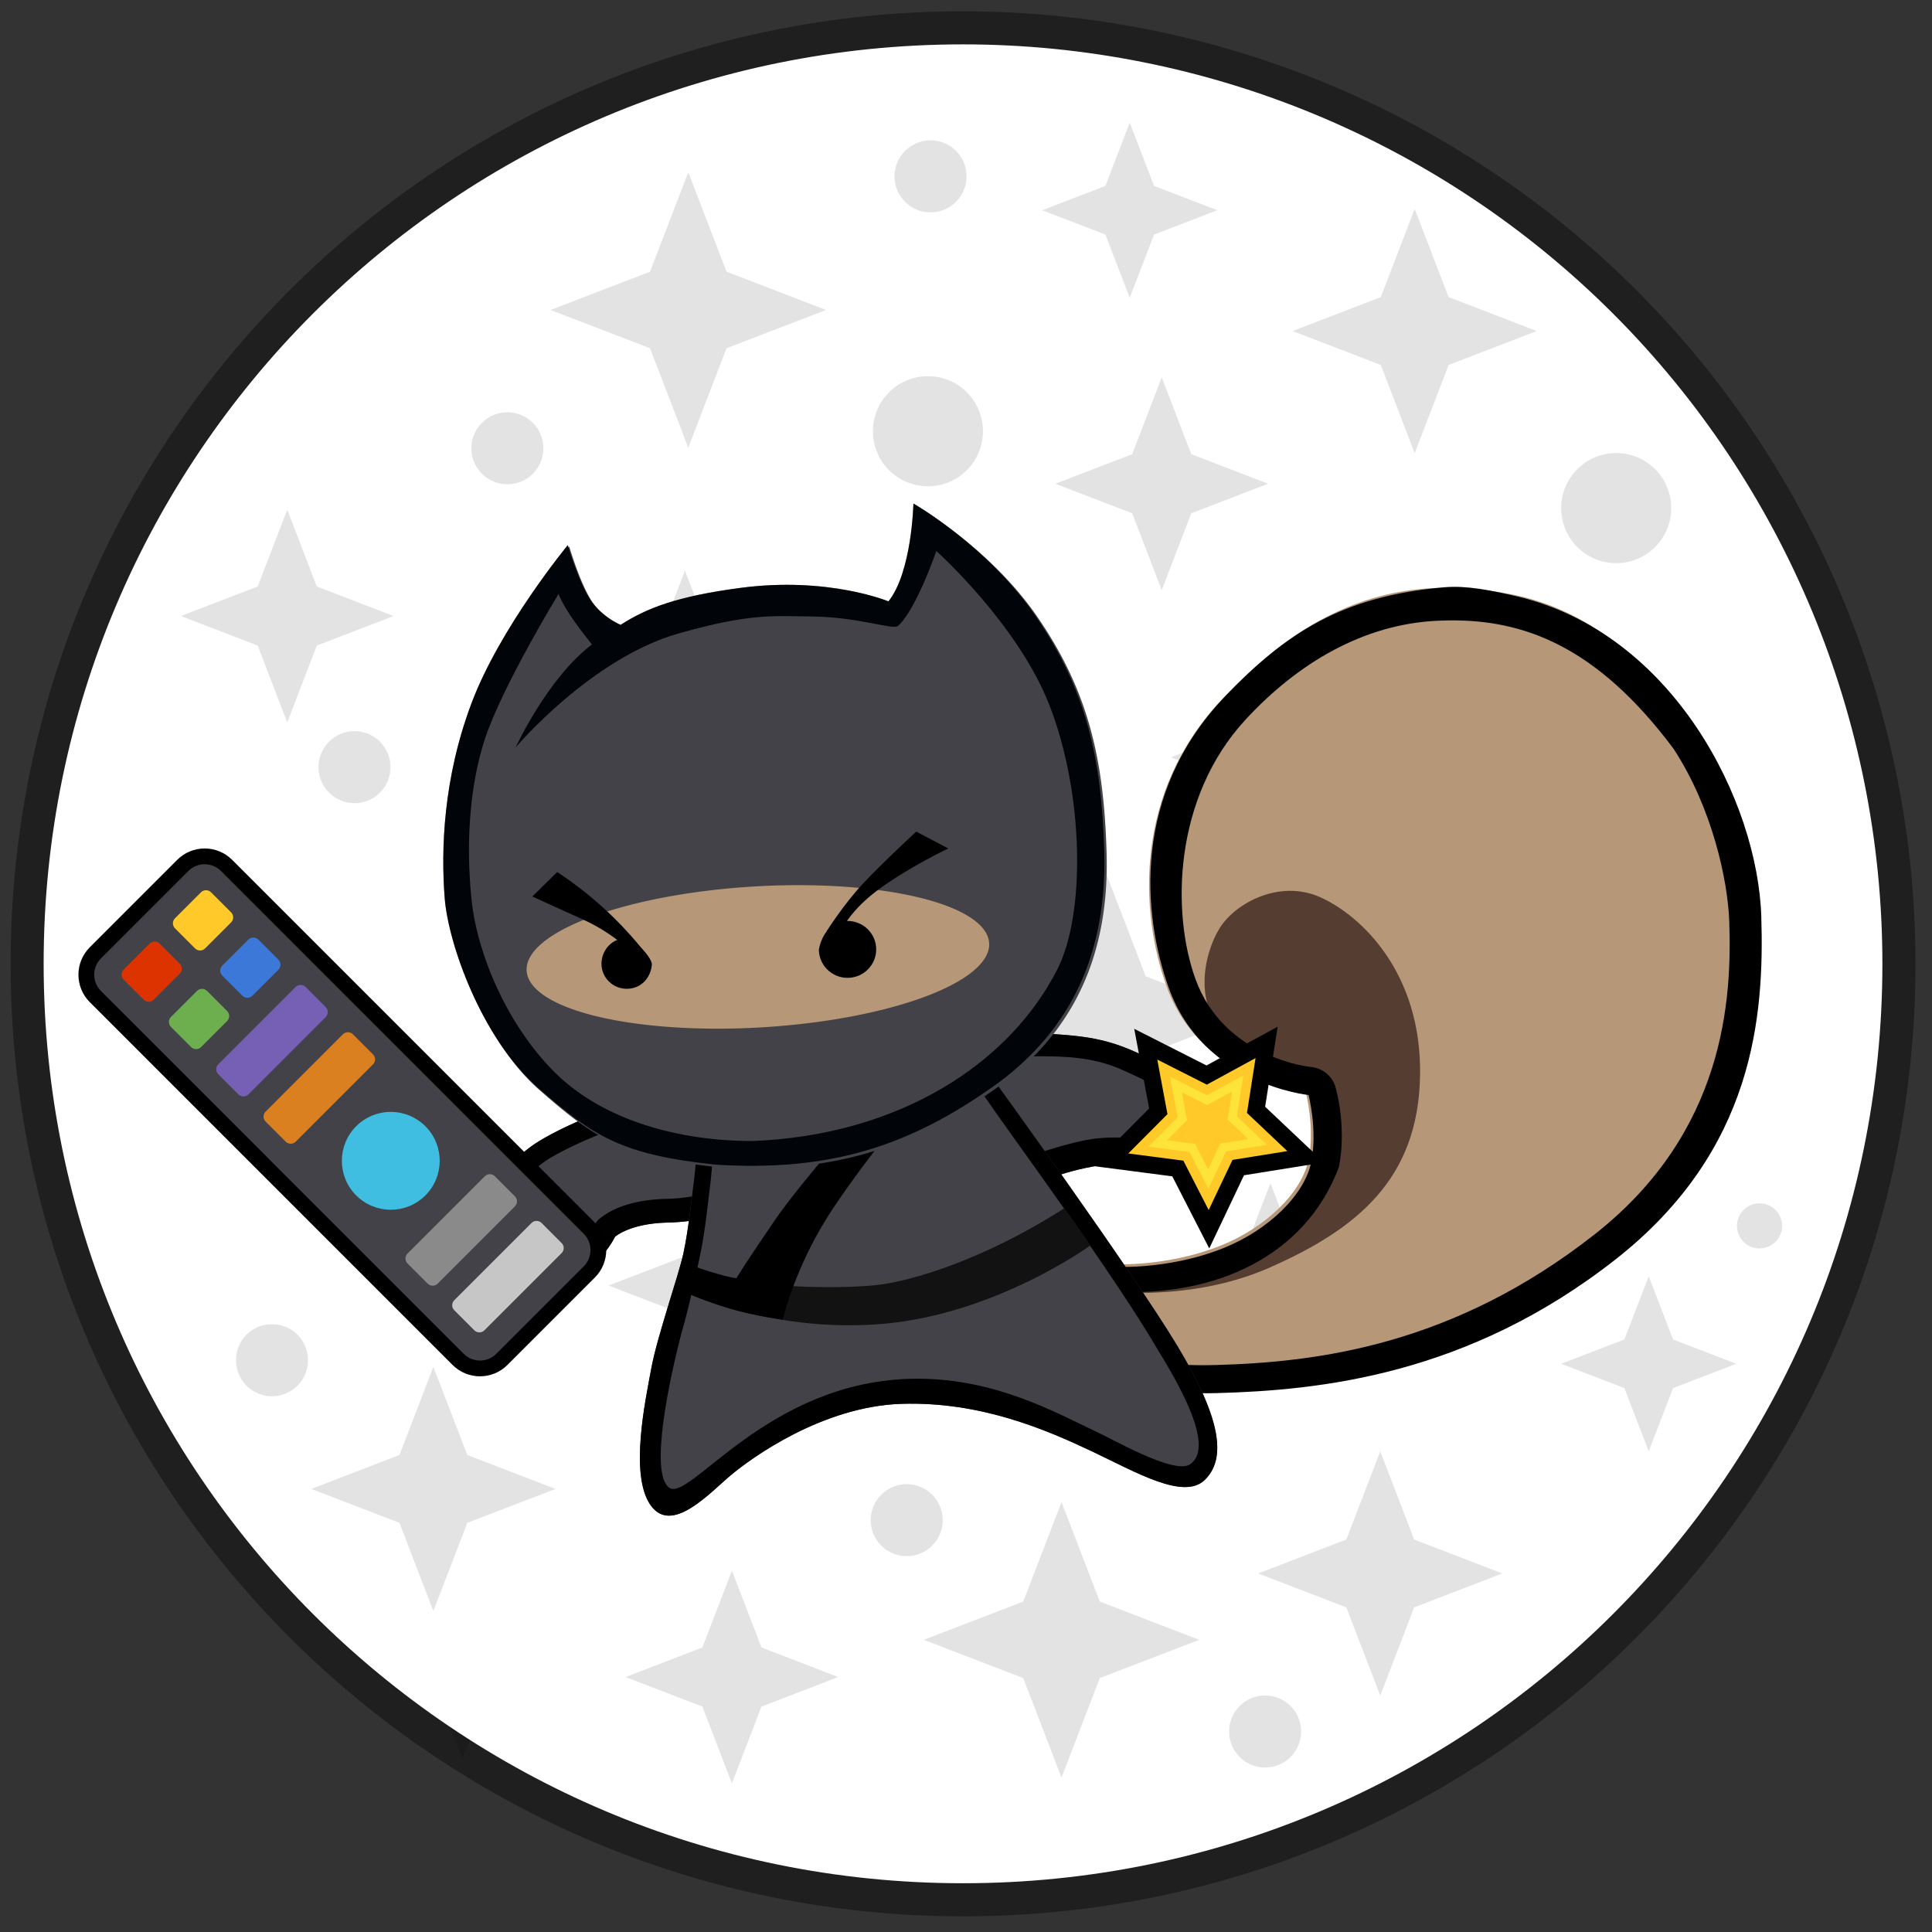 <?xml version="1.0" encoding="UTF-8" standalone="no"?>
<svg
   xmlns:dc="http://purl.org/dc/elements/1.1/"
   xmlns:cc="http://creativecommons.org/ns#"
   xmlns:rdf="http://www.w3.org/1999/02/22-rdf-syntax-ns#"
   xmlns:svg="http://www.w3.org/2000/svg"
   xmlns="http://www.w3.org/2000/svg"
   xmlns:sodipodi="http://sodipodi.sourceforge.net/DTD/sodipodi-0.dtd"
   xmlns:inkscape="http://www.inkscape.org/namespaces/inkscape"
   version="1.1"
   viewBox="0.0 0.0 1700.787 1700.787"
   fill="none"
   stroke="none"
   stroke-linecap="square"
   stroke-miterlimit="10"
   id="svg1837"
   sodipodi:docname="Ninja-Squirrel-on-White.svg"
   inkscape:version="0.92.2 5c3e80d, 2017-08-06">
  <rect x="0.0" y="0.0" width="1700.787" height="1700.787" fill="#333333" stroke="none"/>
  <defs
     id="defs1841">
    <clipPath
       id="p.3">
      <path
         clip-rule="evenodd"
         id="path1828"
         d="m-4.5474735E-13 0l2500.0 0l0 742.0l-2500.0 0z" />
    </clipPath>
  </defs>
  <sodipodi:namedview
     pagecolor="#ffffff"
     bordercolor="#666666"
     borderopacity="1"
     objecttolerance="10"
     gridtolerance="10"
     guidetolerance="10"
     inkscape:pageopacity="0"
     inkscape:pageshadow="2"
     inkscape:window-width="1684"
     inkscape:window-height="1008"
     id="namedview1839"
     showgrid="false"
     inkscape:zoom="0.465"
     inkscape:cx="797.43933"
     inkscape:cy="919.74722"
     inkscape:window-x="-1"
     inkscape:window-y="0"
     inkscape:window-maximized="0"
     inkscape:current-layer="layer22" />
  <clipPath
     id="p.0">
    <path
       d="m0 0l1700.787 0l0 1700.787l-1700.787 0l0 -1700.787z"
       clip-rule="nonzero"
       id="path1589" />
  </clipPath>
  <g
     id="g6637"
     transform="matrix(3.78,0,0,3.78,-223.671,311.373)"
     style="display:inline"
     inkscape:label="Squirrel">
    <g
       inkscape:groupmode="layer"
       id="layer22"
       inkscape:label="White Circle with Stars"
       style="display:inline">
      <g
         style="display:inline"
         inkscape:label="Outer Circles"
         id="layer6"
         transform="matrix(1.739,0,0,1.739,-30.052,-171.422)">
        <g
           transform="matrix(0.212,0,0,0.212,0,-3.2267133e-6)"
           id="g4097"
           style="display:inline;fill:none;stroke:none;stroke-linecap:square;stroke-miterlimit:10">
          <path
             id="path3836"
             d="m 818.785,884.558 32.037,-12.325 12.325,-32.037 12.325,32.037 32.037,12.325 -32.037,12.325 -12.325,32.037 -12.325,-32.037 z"
             inkscape:connector-curvature="0"
             style="fill:#000000;fill-opacity:0.112;fill-rule:evenodd;stroke:none" />
          <path
             id="path3838"
             d="m 489.754,1308.442 32.037,-12.325 12.325,-32.037 12.325,32.037 32.037,12.325 -32.037,12.325 -12.325,32.037 -12.325,-32.037 z"
             inkscape:connector-curvature="0"
             style="fill:#000000;fill-opacity:0.112;fill-rule:evenodd;stroke:none" />
          <path
             id="path3840"
             d="m 248.728,850.394 v 0 c 0,-332.313 269.375,-601.706 601.666,-601.706 v 0 c 159.572,0 312.608,63.394 425.442,176.236 112.834,112.842 176.224,265.888 176.224,425.47 v 0 c 0,332.313 -269.375,601.706 -601.666,601.706 v 0 c -332.291,0 -601.666,-269.393 -601.666,-601.706 z"
             inkscape:connector-curvature="0"
             style="fill:#000000;fill-opacity:0.391;fill-rule:evenodd;stroke:none" />
          <path
             id="path3842"
             d="m 269.588,850.382 v 0 c 0,-320.775 260.022,-580.814 580.776,-580.814 v 0 c 154.031,0 301.754,61.193 410.671,170.117 108.917,108.924 170.105,256.656 170.105,410.698 v 0 c 0,320.775 -260.022,580.814 -580.776,580.814 v 0 c -320.754,0 -580.776,-260.039 -580.776,-580.814 z"
             inkscape:connector-curvature="0"
             style="fill:#ffffff;fill-rule:evenodd;stroke:none" />
          <g
             id="g3851"
             transform="matrix(2.519,0,0,2.519,204.996,260.098)"
             style="stroke:none">
            <clipPath
               id="p.1">
              <path
                 id="path3846"
                 d="M 50.617,138.277 H 464.49 V 323.833 H 50.617 Z"
                 inkscape:connector-curvature="0"
                 style="clip-rule:evenodd" />
            </clipPath>
          </g>
          <g
             id="g3860"
             transform="matrix(2.519,0,0,2.519,204.971,260.137)"
             style="stroke:none">
            <clipPath
               id="p.2">
              <path
                 id="path3855"
                 d="M 121.876,108.463 H 391.753 V 379.893 H 121.876 Z"
                 inkscape:connector-curvature="0"
                 style="clip-rule:evenodd" />
            </clipPath>
          </g>
          <path
             id="path3912"
             d="m 589.817,437.348 62.826,-24.171 24.169,-62.83 24.169,62.83 62.826,24.171 -62.826,24.171 -24.169,62.83 -24.169,-62.83 z"
             inkscape:connector-curvature="0"
             style="fill:#000000;fill-opacity:0.112;fill-rule:evenodd;stroke:none" />
          <path
             id="path3914"
             d="m 908.712,547.124 48.514,-18.665 18.663,-48.517 18.663,48.517 48.514,18.665 -48.514,18.665 -18.663,48.517 -18.663,-48.517 z"
             inkscape:connector-curvature="0"
             style="fill:#000000;fill-opacity:0.112;fill-rule:evenodd;stroke:none" />
          <path
             id="path3916"
             d="m 1058.57,450.657 55.696,-21.428 21.426,-55.699 21.426,55.699 55.696,21.428 -55.696,21.428 -21.426,55.699 -21.426,-55.699 z"
             inkscape:connector-curvature="0"
             style="fill:#000000;fill-opacity:0.112;fill-rule:evenodd;stroke:none" />
          <path
             id="path3918"
             d="m 1036.808,1235.503 55.696,-21.428 21.426,-55.7 21.426,55.7 55.696,21.428 -55.696,21.428 -21.426,55.7 -21.426,-55.7 z"
             inkscape:connector-curvature="0"
             style="fill:#000000;fill-opacity:0.112;fill-rule:evenodd;stroke:none" />
          <path
             id="path3920"
             d="m 438.661,1182.106 55.696,-21.428 21.426,-55.7 21.426,55.7 55.696,21.428 -55.696,21.428 -21.426,55.7 -21.426,-55.7 z"
             inkscape:connector-curvature="0"
             style="fill:#000000;fill-opacity:0.112;fill-rule:evenodd;stroke:none" />
          <path
             id="path3922"
             d="m 637.201,1300.929 48.514,-18.665 18.663,-48.517 18.663,48.517 48.514,18.665 -48.514,18.665 -18.663,48.517 -18.663,-48.517 z"
             inkscape:connector-curvature="0"
             style="fill:#000000;fill-opacity:0.112;fill-rule:evenodd;stroke:none" />
          <path
             id="path3924"
             d="m 825.595,1277.427 62.826,24.171 24.169,62.83 24.169,-62.83 62.826,-24.171 -62.826,-24.171 -24.169,-62.83 -24.169,62.83 z"
             inkscape:connector-curvature="0"
             style="fill:#000000;fill-opacity:0.112;fill-rule:evenodd;stroke:none" />
          <path
             id="path3926"
             d="m 1228.225,1103.052 39.938,-15.365 15.364,-39.94 15.364,39.94 39.938,15.365 -39.938,15.365 -15.364,39.94 -15.364,-39.94 z"
             inkscape:connector-curvature="0"
             style="fill:#000000;fill-opacity:0.112;fill-rule:evenodd;stroke:none" />
          <path
             id="path3928"
             d="m 1228.225,562.508 v 0 c 0,-19.204 15.567,-34.772 34.769,-34.772 v 0 c 9.221,0 18.065,3.663 24.586,10.184 6.521,6.521 10.184,15.365 10.184,24.587 v 0 c 0,19.204 -15.567,34.772 -34.769,34.772 v 0 c -19.203,0 -34.769,-15.568 -34.769,-34.772 z"
             inkscape:connector-curvature="0"
             style="fill:#000000;fill-opacity:0.112;fill-rule:evenodd;stroke:none" />
          <path
             id="path3930"
             d="m 792.049,1201.829 v 0 c 0,-12.565 10.186,-22.752 22.75,-22.752 v 0 c 6.034,0 11.82,2.397 16.087,6.664 4.266,4.267 6.663,10.054 6.663,16.088 v 0 c 0,12.565 -10.186,22.752 -22.75,22.752 v 0 c -12.565,0 -22.75,-10.186 -22.75,-22.752 z"
             inkscape:connector-curvature="0"
             style="fill:#000000;fill-opacity:0.112;fill-rule:evenodd;stroke:none" />
          <path
             id="path3932"
             d="m 539.784,524.711 v 0 c 0,-12.565 10.186,-22.752 22.75,-22.752 v 0 c 6.034,0 11.82,2.397 16.087,6.664 4.267,4.267 6.663,10.054 6.663,16.088 v 0 c 0,12.565 -10.186,22.752 -22.75,22.752 v 0 c -12.565,0 -22.75,-10.186 -22.75,-22.752 z"
             inkscape:connector-curvature="0"
             style="fill:#000000;fill-opacity:0.112;fill-rule:evenodd;stroke:none" />
          <path
             id="path3934"
             d="m 793.429,513.952 v 0 c 0,-19.204 15.567,-34.772 34.769,-34.772 v 0 c 9.221,0 18.065,3.663 24.586,10.184 6.521,6.521 10.184,15.365 10.184,24.587 v 0 c 0,19.204 -15.567,34.772 -34.769,34.772 v 0 c -19.203,0 -34.769,-15.568 -34.769,-34.772 z"
             inkscape:connector-curvature="0"
             style="fill:#000000;fill-opacity:0.112;fill-rule:evenodd;stroke:none" />
          <path
             id="path3936"
             d="m 1018.46,1335.335 v 0 c 0,-12.565 10.186,-22.752 22.75,-22.752 v 0 c 6.034,0 11.82,2.397 16.087,6.664 4.266,4.267 6.663,10.054 6.663,16.088 v 0 c 0,12.566 -10.186,22.752 -22.75,22.752 v 0 c -12.565,0 -22.75,-10.186 -22.75,-22.752 z"
             inkscape:connector-curvature="0"
             style="fill:#000000;fill-opacity:0.112;fill-rule:evenodd;stroke:none" />
          <path
             id="path3938"
             d="m 443.207,726.159 v 0 c 0,-12.565 10.186,-22.752 22.75,-22.752 v 0 c 6.034,0 11.82,2.397 16.087,6.664 4.267,4.267 6.663,10.054 6.663,16.088 v 0 c 0,12.565 -10.186,22.752 -22.75,22.752 v 0 c -12.565,0 -22.75,-10.186 -22.75,-22.752 z"
             inkscape:connector-curvature="0"
             style="fill:#000000;fill-opacity:0.112;fill-rule:evenodd;stroke:none" />
          <path
             id="path3940"
             d="m 356.297,630.691 48.514,-18.665 18.663,-48.517 18.663,48.517 48.514,18.665 -48.514,18.665 -18.663,48.517 -18.663,-48.517 z"
             inkscape:connector-curvature="0"
             style="fill:#000000;fill-opacity:0.112;fill-rule:evenodd;stroke:none" />
          <path
             id="path3954"
             d="m 391.083,1100.788 v 0 c 0,-12.568 10.188,-22.756 22.756,-22.756 v 0 c 6.035,0 11.823,2.397 16.091,6.665 4.268,4.268 6.665,10.056 6.665,16.091 v 0 c 0,12.568 -10.188,22.756 -22.756,22.756 v 0 c -12.568,0 -22.756,-10.188 -22.756,-22.756 z"
             inkscape:connector-curvature="0"
             style="fill:#000000;fill-opacity:0.112;fill-rule:evenodd;stroke:none" />
          <path
             id="path3956"
             d="m 807.087,352.939 v 0 c 0,-12.568 10.188,-22.756 22.756,-22.756 v 0 c 6.035,0 11.823,2.397 16.091,6.665 4.268,4.268 6.665,10.056 6.665,16.091 v 0 c 0,12.568 -10.188,22.756 -22.756,22.756 v 0 c -12.568,0 -22.756,-10.188 -22.756,-22.756 z"
             inkscape:connector-curvature="0"
             style="fill:#000000;fill-opacity:0.112;fill-rule:evenodd;stroke:none" />
          <path
             id="path3958"
             d="m 1339.273,1015.937 v 0 c 0,-7.871 6.381,-14.252 14.252,-14.252 v 0 c 3.78,0 7.405,1.502 10.078,4.174 2.673,2.673 4.174,6.298 4.174,10.078 v 0 c 0,7.871 -6.381,14.252 -14.252,14.252 v 0 c -7.871,0 -14.252,-6.381 -14.252,-14.252 z"
             inkscape:connector-curvature="0"
             style="fill:#000000;fill-opacity:0.112;fill-rule:evenodd;stroke:none" />
          <path
             id="path3960"
             d="m 900.374,374.348 39.942,-15.366 15.366,-39.942 15.366,39.942 39.942,15.366 -39.942,15.366 -15.366,39.942 -15.366,-39.942 z"
             inkscape:connector-curvature="0"
             style="fill:#000000;fill-opacity:0.112;fill-rule:evenodd;stroke:none" />
          <path
             style="fill:#000000;fill-opacity:0.112;fill-rule:evenodd;stroke:none"
             inkscape:connector-curvature="0"
             d="m 626.448,1053.624 62.826,24.171 24.169,62.83 24.169,-62.83 62.826,-24.171 -62.826,-24.171 -24.169,-62.83 -24.169,62.83 z"
             id="path426" />
          <path
             id="path428"
             d="m 852.147,882.928 64.195,24.698 24.696,64.2 24.696,-64.2 64.195,-24.698 -64.195,-24.698 -24.696,-64.2 -24.696,64.2 z"
             inkscape:connector-curvature="0"
             style="fill:#000000;fill-opacity:0.112;fill-rule:evenodd;stroke:none;stroke-width:1.022" />
          <path
             style="fill:#000000;fill-opacity:0.112;fill-rule:evenodd;stroke:none"
             inkscape:connector-curvature="0"
             d="m 989.249,1044.256 39.938,-15.365 15.364,-39.94 15.364,39.94 39.938,15.365 -39.938,15.365 -15.364,39.94 -15.364,-39.94 z"
             id="path430" />
          <path
             id="path432"
             d="m 683.891,835.627 39.938,-15.365 15.364,-39.94 15.364,39.94 39.938,15.365 -39.938,15.365 -15.364,39.94 -15.364,-39.94 z"
             inkscape:connector-curvature="0"
             style="fill:#000000;fill-opacity:0.112;fill-rule:evenodd;stroke:none" />
          <path
             style="fill:#000000;fill-opacity:0.112;fill-rule:evenodd;stroke:none"
             inkscape:connector-curvature="0"
             d="m 981.662,719.932 39.938,-15.365 15.364,-39.94 15.364,39.94 39.938,15.365 -39.938,15.365 -15.364,39.94 -15.364,-39.94 z"
             id="path434" />
          <path
             id="path436"
             d="m 596.647,680.103 56.373,-21.688 21.687,-56.377 21.687,56.377 56.373,21.688 -56.373,21.688 -21.687,56.377 -21.687,-56.377 z"
             inkscape:connector-curvature="0"
             style="fill:#000000;fill-opacity:0.112;fill-rule:evenodd;stroke:none;stroke-width:1.412" />
          <path
             style="fill:#000000;fill-opacity:0.112;fill-rule:evenodd;stroke:none"
             inkscape:connector-curvature="0"
             d="m 397.499,913.389 39.938,-15.365 15.364,-39.94 15.364,39.94 39.938,15.365 -39.938,15.365 -15.364,39.94 -15.364,-39.94 z"
             id="path438" />
          <path
             id="path440"
             d="m 1211.155,807.177 39.938,-15.365 15.364,-39.94 15.364,39.94 39.938,15.365 -39.938,15.365 -15.364,39.94 -15.364,-39.94 z"
             inkscape:connector-curvature="0"
             style="fill:#000000;fill-opacity:0.112;fill-rule:evenodd;stroke:none" />
          <path
             style="fill:#000000;fill-opacity:0.112;fill-rule:evenodd;stroke:none"
             inkscape:connector-curvature="0"
             d="m 1135.339,938.197 v 0 c 0,-12.565 10.186,-22.752 22.75,-22.752 v 0 c 6.034,0 11.82,2.397 16.087,6.664 4.266,4.267 6.663,10.054 6.663,16.088 v 0 c 0,12.565 -10.186,22.752 -22.75,22.752 v 0 c -12.565,0 -22.75,-10.186 -22.75,-22.752 z"
             id="path442" />
          <path
             id="path444"
             d="m 598.592,923.024 v 0 c 0,-12.565 10.186,-22.752 22.75,-22.752 v 0 c 6.034,0 11.82,2.397 16.087,6.664 4.266,4.267 6.663,10.054 6.663,16.088 v 0 c 0,12.565 -10.186,22.752 -22.75,22.752 v 0 c -12.565,0 -22.75,-10.186 -22.75,-22.752 z"
             inkscape:connector-curvature="0"
             style="fill:#000000;fill-opacity:0.112;fill-rule:evenodd;stroke:none" />
          <path
             style="fill:#000000;fill-opacity:0.112;fill-rule:evenodd;stroke:none;stroke-width:0.667"
             inkscape:connector-curvature="0"
             d="m 856.534,689.738 v 0 c 0,-8.375 6.789,-15.165 15.164,-15.165 v 0 c 4.022,0 7.879,1.598 10.723,4.442 2.844,2.844 4.441,6.701 4.441,10.723 v 0 c 0,8.375 -6.789,15.165 -15.164,15.165 v 0 c -8.375,0 -15.164,-6.79 -15.164,-15.165 z"
             id="path446" />
          <path
             id="path448"
             d="m 1159.995,706.808 v 0 c 0,-7.328 5.94,-13.268 13.268,-13.268 v 0 c 3.519,0 6.893,1.398 9.382,3.886 2.488,2.488 3.886,5.863 3.886,9.382 v 0 c 0,7.328 -5.94,13.268 -13.268,13.268 v 0 c -7.327,0 -13.268,-5.941 -13.268,-13.268 z"
             inkscape:connector-curvature="0"
             style="fill:#000000;fill-opacity:0.112;fill-rule:evenodd;stroke:none;stroke-width:0.583" />
          <path
             id="path450"
             d="m 314.097,858.538 v 0 c 0,-8.375 6.789,-15.165 15.164,-15.165 v 0 c 4.022,0 7.879,1.598 10.723,4.442 2.844,2.844 4.441,6.701 4.441,10.723 v 0 c 0,8.375 -6.789,15.165 -15.164,15.165 v 0 c -8.375,0 -15.164,-6.79 -15.164,-15.165 z"
             inkscape:connector-curvature="0"
             style="fill:#000000;fill-opacity:0.112;fill-rule:evenodd;stroke:none;stroke-width:0.667" />
          <path
             style="fill:#000000;fill-opacity:0.112;fill-rule:evenodd;stroke:none;stroke-width:0.5"
             inkscape:connector-curvature="0"
             d="m 879.293,1046.305 v 0 c 0,-6.28 5.091,-11.372 11.371,-11.372 v 0 c 3.016,0 5.908,1.198 8.041,3.331 2.133,2.133 3.331,5.025 3.331,8.041 v 0 c 0,6.28 -5.091,11.372 -11.371,11.372 v 0 c -6.28,0 -11.371,-5.091 -11.371,-11.372 z"
             id="path452" />
        </g>
      </g>
    </g>
    <g
       style="display:inline"
       inkscape:label="Tail"
       id="layer8"
       transform="matrix(1.739,0,0,1.739,-30.052,-171.422)">
      <g
         inkscape:label="Twin Tails"
         id="g1496"
         inkscape:groupmode="layer"
         style="display:none">
        <g
           transform="translate(-21.429,-30.37)"
           id="g5115-2-6"
           style="display:inline">
          <path
             style="fill:#b69778;fill-opacity:1;stroke:none;stroke-width:0.265px;stroke-linecap:butt;stroke-linejoin:miter;stroke-opacity:1"
             d="m 199.171,220.233 c 0,0 7.622,0.644 15.417,-2.507 5.891,-2.382 10.776,-7.057 11.657,-11.532 0.838,-4.261 -0.376,-8.899 -0.376,-8.899 0,0 -14.038,-1.379 -18.676,-14.289 -3.557,-9.901 -4.404,-25.945 7.521,-38.48 9.777,-10.278 21.292,-17.542 38.982,-13.913 21.057,4.32 32.503,29.715 32.715,42.867 0.212,13.169 -0.894,31.172 -19.428,45.75 -19.798,15.572 -39.662,17.548 -53.396,17.924 -13.735,0.377 -23.876,-4.825 -28.704,-7.145 -4.828,-2.32 -11.281,-6.518 -10.654,-9.651 0.627,-3.134 3.635,-5.014 7.395,-3.886 3.76,1.128 9.025,3.259 17.548,3.76 z"
             id="path5110-1-7"
             inkscape:connector-curvature="0"
             sodipodi:nodetypes="csscssssszzcsc" />
          <path
             style="fill:#563d31;fill-opacity:1;stroke:none;stroke-width:0.265px;stroke-linecap:butt;stroke-linejoin:miter;stroke-opacity:1"
             d="m 196.539,223.617 c 0,0 12.785,2.256 24.442,-2.883 11.657,-5.139 19.93,-11.782 20.18,-25.695 0.251,-13.913 -8.022,-21.559 -13.412,-23.941 -5.39,-2.382 -11.281,0.752 -13.412,4.136 -2.131,3.384 -3.76,10.78 1.379,14.54 5.139,3.76 9.262,3.216 11.643,4.845 1.717,1.497 4.276,6.185 1.643,13.329 -2.632,7.145 -12.785,12.534 -18.425,13.662 -5.64,1.128 -14.791,0.752 -14.791,0.752 z"
             id="path5117-3-2"
             inkscape:connector-curvature="0"
             sodipodi:nodetypes="csssccccscc" />
          <path
             transform="scale(0.265)"
             sodipodi:nodetypes="ssscsscscssssssccssccccscccsssc"
             inkscape:connector-curvature="0"
             id="path5103-1-0"
             d="m 922.348,489.088 c -52.009,4.465 -80.361,23.372 -110.832,55.15 -47.051,49.07 -41.867,110.016 -28.424,147.438 17.528,48.795 70.586,54.006 70.586,54.006 0,0 4.591,17.533 1.422,33.637 -3.328,16.913 -21.793,34.583 -44.059,43.584 -29.463,11.911 -58.27,9.475 -58.27,9.475 -32.214,-1.895 -52.11,-9.949 -66.322,-14.213 -14.212,-4.264 -25.582,2.842 -27.951,14.686 -2.369,11.843 22.02,27.711 40.268,36.479 18.247,8.767 56.576,28.427 108.486,27.004 51.91,-1.423 126.986,-8.891 201.813,-67.746 70.051,-55.098 74.924,-123.158 73.43,-172.914 -1.749,-58.239 -44.532,-143.544 -123.646,-162.02 -13.164,-3.074 -25.312,-5.525 -36.5,-4.564 z m 3.525,16.738 c 36.012,-0.129 73.177,12.453 112.279,64.896 19.521,29.839 27.404,66.353 28.141,87.18 1.39,39.306 -2.096,106.346 -67.897,158.102 -71.657,56.362 -140.608,64.734 -191.533,66.131 -48.154,1.32 -73.607,-12.162 -94.221,-20.277 -21.648,-10.25 -42.312,-22.043 -42.263,-28.67 0.23,-4.64 7.2,-7.138 12.487,-5.233 29.848,8.81 46.414,15.818 73.065,17.149 50.696,2.533 96.125,-17.797 113.109,-63.045 4.048,-20.571 -1.625,-39.979 -1.625,-39.979 -1.507,-5.749 -6.434,-9.954 -12.35,-10.535 0,0 -44.051,-4.152 -58.605,-44.668 -12.035,-33.504 -11.061,-91.416 25.342,-130.852 26.525,-28.735 59.715,-48.246 96.883,-50.012 2.391,-0.114 4.787,-0.179 7.188,-0.188 z"
             style="fill:#000000;fill-opacity:1;stroke:none;stroke-width:1.333;stroke-linecap:butt;stroke-linejoin:miter;stroke-miterlimit:4;stroke-dasharray:none;stroke-opacity:1" />
        </g>
        <g
           style="display:inline"
           id="g997-2"
           transform="matrix(0.434,-0.828,-0.849,-0.446,295.836,481.345)">
          <path
             sodipodi:nodetypes="csscssssszzcsc"
             inkscape:connector-curvature="0"
             id="path991-9"
             d="m 199.171,220.233 c 0,0 7.622,0.644 15.417,-2.507 5.891,-2.382 10.776,-7.057 11.657,-11.532 0.838,-4.261 -0.376,-8.899 -0.376,-8.899 0,0 -14.038,-1.379 -18.676,-14.289 -3.557,-9.901 -4.404,-25.945 7.521,-38.48 9.777,-10.278 21.292,-17.542 38.982,-13.913 21.057,4.32 32.503,29.715 32.715,42.867 0.212,13.169 -0.894,31.172 -19.428,45.75 -19.798,15.572 -39.662,17.548 -53.396,17.924 -13.735,0.377 -23.876,-4.825 -28.704,-7.145 -4.828,-2.32 -11.281,-6.518 -10.654,-9.651 0.627,-3.134 3.635,-5.014 7.395,-3.886 3.76,1.128 9.025,3.259 17.548,3.76 z"
             style="fill:#b69778;fill-opacity:1;stroke:none;stroke-width:0.265px;stroke-linecap:butt;stroke-linejoin:miter;stroke-opacity:1" />
          <path
             sodipodi:nodetypes="csssccccscc"
             inkscape:connector-curvature="0"
             id="path993-4"
             d="m 196.539,223.617 c 0,0 12.785,2.256 24.442,-2.883 11.657,-5.139 19.93,-11.782 20.18,-25.695 0.251,-13.913 -8.022,-21.559 -13.412,-23.941 -5.39,-2.382 -11.281,0.752 -13.412,4.136 -2.131,3.384 -3.76,10.78 1.379,14.54 5.139,3.76 9.262,3.216 11.643,4.845 1.717,1.497 4.276,6.185 1.643,13.329 -2.632,7.145 -12.785,12.534 -18.425,13.662 -5.64,1.128 -14.791,0.752 -14.791,0.752 z"
             style="fill:#563d31;fill-opacity:1;stroke:none;stroke-width:0.265px;stroke-linecap:butt;stroke-linejoin:miter;stroke-opacity:1" />
          <path
             style="fill:#000000;fill-opacity:1;stroke:none;stroke-width:1.333;stroke-linecap:butt;stroke-linejoin:miter;stroke-miterlimit:4;stroke-dasharray:none;stroke-opacity:1"
             d="m 922.348,489.088 c -52.009,4.465 -80.361,23.372 -110.832,55.15 -47.051,49.07 -41.867,110.016 -28.424,147.438 17.528,48.795 70.586,54.006 70.586,54.006 0,0 4.591,17.533 1.422,33.637 -3.328,16.913 -21.793,34.583 -44.059,43.584 -29.463,11.911 -58.27,9.475 -58.27,9.475 -32.214,-1.895 -52.11,-9.949 -66.322,-14.213 -14.212,-4.264 -25.582,2.842 -27.951,14.686 -2.369,11.843 22.02,27.711 40.268,36.479 18.247,8.767 56.576,28.427 108.486,27.004 51.91,-1.423 126.986,-8.891 201.813,-67.746 70.051,-55.098 74.924,-123.158 73.43,-172.914 -1.749,-58.239 -44.532,-143.544 -123.646,-162.02 -13.164,-3.074 -25.312,-5.525 -36.5,-4.564 z m 3.525,16.738 c 36.012,-0.129 73.177,12.453 112.279,64.896 19.521,29.839 27.404,66.353 28.141,87.18 1.39,39.306 -2.096,106.346 -67.897,158.102 -71.657,56.362 -140.608,64.734 -191.533,66.131 -48.154,1.32 -73.607,-12.162 -94.221,-20.277 -21.648,-10.25 -42.312,-22.043 -42.263,-28.67 0.23,-4.64 7.2,-7.138 12.487,-5.233 29.848,8.81 46.414,15.818 73.065,17.149 50.696,2.533 96.125,-17.797 113.109,-63.045 4.048,-20.571 -1.625,-39.979 -1.625,-39.979 -1.507,-5.749 -6.434,-9.954 -12.35,-10.535 0,0 -44.051,-4.152 -58.605,-44.668 -12.035,-33.504 -11.061,-91.416 25.342,-130.852 26.525,-28.735 59.715,-48.246 96.883,-50.012 2.391,-0.114 4.787,-0.179 7.188,-0.188 z"
             id="path995-2"
             inkscape:connector-curvature="0"
             sodipodi:nodetypes="ssscsscscssssssccssccccscccsssc"
             transform="scale(0.265)" />
        </g>
      </g>
      <g
         style="display:none"
         inkscape:groupmode="layer"
         id="g999"
         inkscape:label="Tail Down">
        <g
           style="display:inline"
           id="g997"
           transform="matrix(0.434,-0.828,-0.849,-0.446,288.988,468.454)">
          <path
             sodipodi:nodetypes="csscssssszzcsc"
             inkscape:connector-curvature="0"
             id="path991"
             d="m 199.171,220.233 c 0,0 7.622,0.644 15.417,-2.507 5.891,-2.382 10.776,-7.057 11.657,-11.532 0.838,-4.261 -0.376,-8.899 -0.376,-8.899 0,0 -14.038,-1.379 -18.676,-14.289 -3.557,-9.901 -4.404,-25.945 7.521,-38.48 9.777,-10.278 21.292,-17.542 38.982,-13.913 21.057,4.32 32.503,29.715 32.715,42.867 0.212,13.169 -0.894,31.172 -19.428,45.75 -19.798,15.572 -39.662,17.548 -53.396,17.924 -13.735,0.377 -23.876,-4.825 -28.704,-7.145 -4.828,-2.32 -11.281,-6.518 -10.654,-9.651 0.627,-3.134 3.635,-5.014 7.395,-3.886 3.76,1.128 9.025,3.259 17.548,3.76 z"
             style="fill:#b69778;fill-opacity:1;stroke:none;stroke-width:0.265px;stroke-linecap:butt;stroke-linejoin:miter;stroke-opacity:1" />
          <path
             sodipodi:nodetypes="csssccccscc"
             inkscape:connector-curvature="0"
             id="path993"
             d="m 196.539,223.617 c 0,0 12.785,2.256 24.442,-2.883 11.657,-5.139 19.93,-11.782 20.18,-25.695 0.251,-13.913 -8.022,-21.559 -13.412,-23.941 -5.39,-2.382 -11.281,0.752 -13.412,4.136 -2.131,3.384 -3.76,10.78 1.379,14.54 5.139,3.76 9.262,3.216 11.643,4.845 1.717,1.497 4.276,6.185 1.643,13.329 -2.632,7.145 -12.785,12.534 -18.425,13.662 -5.64,1.128 -14.791,0.752 -14.791,0.752 z"
             style="fill:#563d31;fill-opacity:1;stroke:none;stroke-width:0.265px;stroke-linecap:butt;stroke-linejoin:miter;stroke-opacity:1" />
          <path
             style="fill:#000000;fill-opacity:1;stroke:none;stroke-width:1.333;stroke-linecap:butt;stroke-linejoin:miter;stroke-miterlimit:4;stroke-dasharray:none;stroke-opacity:1"
             d="m 922.348,489.088 c -52.009,4.465 -80.361,23.372 -110.832,55.15 -47.051,49.07 -41.867,110.016 -28.424,147.438 17.528,48.795 70.586,54.006 70.586,54.006 0,0 4.591,17.533 1.422,33.637 -3.328,16.913 -21.793,34.583 -44.059,43.584 -29.463,11.911 -58.27,9.475 -58.27,9.475 -32.214,-1.895 -52.11,-9.949 -66.322,-14.213 -14.212,-4.264 -25.582,2.842 -27.951,14.686 -2.369,11.843 22.02,27.711 40.268,36.479 18.247,8.767 56.576,28.427 108.486,27.004 51.91,-1.423 126.986,-8.891 201.813,-67.746 70.051,-55.098 74.924,-123.158 73.43,-172.914 -1.749,-58.239 -44.532,-143.544 -123.646,-162.02 -13.164,-3.074 -25.312,-5.525 -36.5,-4.564 z m 3.525,16.738 c 36.012,-0.129 73.177,12.453 112.279,64.896 19.521,29.839 27.404,66.353 28.141,87.18 1.39,39.306 -2.096,106.346 -67.897,158.102 -71.657,56.362 -140.608,64.734 -191.533,66.131 -48.154,1.32 -73.607,-12.162 -94.221,-20.277 -21.648,-10.25 -42.312,-22.043 -42.263,-28.67 0.23,-4.64 7.2,-7.138 12.487,-5.233 29.848,8.81 46.414,15.818 73.065,17.149 50.696,2.533 96.125,-17.797 113.109,-63.045 4.048,-20.571 -1.625,-39.979 -1.625,-39.979 -1.507,-5.749 -6.434,-9.954 -12.35,-10.535 0,0 -44.051,-4.152 -58.605,-44.668 -12.035,-33.504 -11.061,-91.416 25.342,-130.852 26.525,-28.735 59.715,-48.246 96.883,-50.012 2.391,-0.114 4.787,-0.179 7.188,-0.188 z"
             id="path995"
             inkscape:connector-curvature="0"
             sodipodi:nodetypes="ssscsscscssssssccssccccscccsssc"
             transform="scale(0.265)" />
        </g>
      </g>
      <g
         style="display:inline"
         inkscape:label="Tail Up"
         id="layer1-8"
         inkscape:groupmode="layer">
        <g
           transform="translate(0.324,0.246)"
           id="g5115-2"
           style="display:inline">
          <path
             style="fill:#b69778;fill-opacity:1;stroke:none;stroke-width:0.265px;stroke-linecap:butt;stroke-linejoin:miter;stroke-opacity:1"
             d="m 199.171,220.233 c 0,0 7.622,0.644 15.417,-2.507 5.891,-2.382 10.776,-7.057 11.657,-11.532 0.838,-4.261 -0.376,-8.899 -0.376,-8.899 0,0 -14.038,-1.379 -18.676,-14.289 -3.557,-9.901 -4.404,-25.945 7.521,-38.48 9.777,-10.278 21.292,-17.542 38.982,-13.913 21.057,4.32 32.503,29.715 32.715,42.867 0.212,13.169 -0.894,31.172 -19.428,45.75 -19.798,15.572 -39.662,17.548 -53.396,17.924 -13.735,0.377 -23.876,-4.825 -28.704,-7.145 -4.828,-2.32 -11.281,-6.518 -10.654,-9.651 0.627,-3.134 3.635,-5.014 7.395,-3.886 3.76,1.128 9.025,3.259 17.548,3.76 z"
             id="path5110-1"
             inkscape:connector-curvature="0"
             sodipodi:nodetypes="csscssssszzcsc" />
          <path
             style="fill:#563d31;fill-opacity:1;stroke:none;stroke-width:0.265px;stroke-linecap:butt;stroke-linejoin:miter;stroke-opacity:1"
             d="m 196.539,223.617 c 0,0 12.785,2.256 24.442,-2.883 11.657,-5.139 19.93,-11.782 20.18,-25.695 0.251,-13.913 -8.022,-21.559 -13.412,-23.941 -5.39,-2.382 -11.281,0.752 -13.412,4.136 -2.131,3.384 -3.76,10.78 1.379,14.54 5.139,3.76 9.262,3.216 11.643,4.845 1.717,1.497 4.276,6.185 1.643,13.329 -2.632,7.145 -12.785,12.534 -18.425,13.662 -5.64,1.128 -14.791,0.752 -14.791,0.752 z"
             id="path5117-3"
             inkscape:connector-curvature="0"
             sodipodi:nodetypes="csssccccscc" />
          <path
             transform="scale(0.265)"
             sodipodi:nodetypes="ssscsscscssssssccssccccscccsssc"
             inkscape:connector-curvature="0"
             id="path5103-1"
             d="m 922.348,489.088 c -52.009,4.465 -80.361,23.372 -110.832,55.15 -47.051,49.07 -41.867,110.016 -28.424,147.438 17.528,48.795 70.586,54.006 70.586,54.006 0,0 4.591,17.533 1.422,33.637 -3.328,16.913 -21.793,34.583 -44.059,43.584 -29.463,11.911 -58.27,9.475 -58.27,9.475 -32.214,-1.895 -52.11,-9.949 -66.322,-14.213 -14.212,-4.264 -25.582,2.842 -27.951,14.686 -2.369,11.843 22.02,27.711 40.268,36.479 18.247,8.767 56.576,28.427 108.486,27.004 51.91,-1.423 126.986,-8.891 201.813,-67.746 70.051,-55.098 74.924,-123.158 73.43,-172.914 -1.749,-58.239 -44.532,-143.544 -123.646,-162.02 -13.164,-3.074 -25.312,-5.525 -36.5,-4.564 z m 3.525,16.738 c 36.012,-0.129 73.177,12.453 112.279,64.896 19.521,29.839 27.404,66.353 28.141,87.18 1.39,39.306 -2.096,106.346 -67.897,158.102 -71.657,56.362 -140.608,64.734 -191.533,66.131 -48.154,1.32 -73.607,-12.162 -94.221,-20.277 -21.648,-10.25 -42.312,-22.043 -42.263,-28.67 0.23,-4.64 7.2,-7.138 12.487,-5.233 29.848,8.81 46.414,15.818 73.065,17.149 50.696,2.533 96.125,-17.797 113.109,-63.045 4.048,-20.571 -1.625,-39.979 -1.625,-39.979 -1.507,-5.749 -6.434,-9.954 -12.35,-10.535 0,0 -44.051,-4.152 -58.605,-44.668 -12.035,-33.504 -11.061,-91.416 25.342,-130.852 26.525,-28.735 59.715,-48.246 96.883,-50.012 2.391,-0.114 4.787,-0.179 7.188,-0.188 z"
             style="fill:#000000;fill-opacity:1;stroke:none;stroke-width:1.333;stroke-linecap:butt;stroke-linejoin:miter;stroke-miterlimit:4;stroke-dasharray:none;stroke-opacity:1" />
        </g>
      </g>
    </g>
    <g
       style="display:inline"
       inkscape:label="Body"
       id="layer5"
       transform="matrix(1.739,0,0,1.739,-30.052,-171.422)">
      <g
         inkscape:label="Arms"
         id="layer10"
         inkscape:groupmode="layer">
        <path
           inkscape:label="#path5075"
           style="display:inline;fill:#434248;fill-opacity:1;stroke:none;stroke-width:0.265px;stroke-linecap:butt;stroke-linejoin:miter;stroke-opacity:1"
           d="m 190.753,189.636 c -4.722,0.016 -9.778,1.828 -13.396,4.875 -3.042,2.562 -3.274,6.321 -3.274,6.321 0,0 -0.4,3.023 1.919,5.869 2.483,3.048 6.998,5.192 12.077,3.725 4.628,-1.806 8.691,-3.386 14.9,-3.499 6.547,0.452 11.059,0.84 12.078,-2.257 0.838,-2.549 -1.58,-6.998 -7.676,-10.497 -6.095,-3.499 -9.261,-4.174 -15.69,-4.515 -0.311,-0.015 -0.625,-0.022 -0.939,-0.021 z"
           id="leftarmmaterial"
           inkscape:connector-curvature="0" />
        <path
           style="display:inline;fill:#000000;fill-opacity:1;stroke:none;stroke-width:0.265px;stroke-linecap:butt;stroke-linejoin:miter;stroke-opacity:1"
           d="m 190.753,189.636 c -4.722,0.016 -9.778,1.828 -13.396,4.875 -3.042,2.562 -3.274,6.321 -3.274,6.321 0,0 -0.4,3.023 1.919,5.869 2.483,3.048 6.998,5.192 12.077,3.725 4.628,-1.806 8.691,-3.386 14.9,-3.499 6.547,0.452 11.059,0.84 12.078,-2.257 0.838,-2.549 -1.58,-6.998 -7.676,-10.497 -6.095,-3.499 -9.261,-4.174 -15.69,-4.515 -0.311,-0.015 -0.625,-0.022 -0.939,-0.021 z m -0.555,3.036 c 3.673,-0.024 7.472,0.098 11.202,1.726 7.819,3.412 11.852,6.547 11.062,9.03 -1.919,2.483 -8.858,-1.073 -16.254,0.565 -6.673,1.477 -9.784,3.669 -14.109,2.822 -1.746,-0.342 -3.806,-1.337 -4.628,-3.837 -1.309,-3.979 1.355,-6.321 5.644,-8.466 1.743,-0.871 4.571,-1.823 7.084,-1.839 z"
           id="path5064"
           inkscape:connector-curvature="0"
           sodipodi:nodetypes="ccccccsscccsscscsss" />
        <g
           id="g5101"
           transform="translate(16.6,-16.511)"
           style="display:inline">
          <path
             inkscape:connector-curvature="0"
             style="fill:#434248;fill-opacity:1;stroke:none;stroke-width:0.265px;stroke-linecap:butt;stroke-linejoin:miter;stroke-opacity:1"
             d="m 137.38,216.093 c -0.452,-0.113 -5.305,-3.386 -13.319,-1.919 -8.014,1.467 -15.08,4.997 -17.642,6.675 -2.562,1.678 -7.98,6.644 -7.077,11.611 0.903,4.967 4.515,9.369 10.046,7.45 5.531,-1.919 7.676,-6.547 7.676,-6.547 0,0 1.919,-1.806 7.111,-1.919 5.192,-0.113 11.626,-1.806 13.545,-6.321 1.919,-4.515 1.355,-6.208 -0.339,-9.03 z"
             id="rightarmmaterial" />
          <path
             inkscape:connector-curvature="0"
             id="path5081"
             d="m 128.227,213.797 c -1.272,-0.006 -2.664,0.103 -4.167,0.378 -8.014,1.467 -15.08,4.997 -17.642,6.675 -2.562,1.678 -7.98,6.644 -7.077,11.611 0.903,4.967 4.515,9.369 10.046,7.45 5.531,-1.919 7.676,-6.546 7.676,-6.546 0,0 1.919,-1.806 7.111,-1.919 5.192,-0.113 11.626,-1.806 13.545,-6.321 1.919,-4.515 1.355,-6.208 -0.338,-9.03 -0.367,-0.092 -3.64,-2.27 -9.153,-2.296 z m -0.128,2.726 c 0.365,0.002 0.717,0.014 1.057,0.036 2.039,0.131 3.633,0.592 4.754,1.022 0.47,0.18 0.808,0.343 1.117,0.492 0.396,0.742 0.779,1.438 0.82,1.923 0.056,0.658 -0.092,1.707 -0.959,3.746 -0.547,1.287 -1.88,2.405 -3.927,3.227 -2.047,0.821 -4.663,1.249 -6.965,1.299 -2.93,0.064 -5.086,0.613 -6.564,1.223 -1.478,0.609 -2.506,1.496 -2.506,1.496 a 2.953,2.953 0 0 0 -0.654,0.908 c 0,0 -1.6,3.486 -5.965,5 -1.917,0.665 -2.827,0.31 -3.858,-0.584 -1.031,-0.894 -1.963,-2.651 -2.318,-4.604 -0.235,-1.29 0.402,-3.021 1.693,-4.734 1.291,-1.713 3.135,-3.249 4.097,-3.879 2.069,-1.355 9.066,-4.871 16.557,-6.243 1.319,-0.242 2.525,-0.335 3.62,-0.329 z"
             style="fill:#010101;fill-opacity:1;stroke:none;stroke-width:0.265px;stroke-linecap:butt;stroke-linejoin:miter;stroke-opacity:1" />
        </g>
      </g>
      <g
         inkscape:label="Right Hand"
         id="layer18"
         inkscape:groupmode="layer">
        <g
           style="display:none"
           inkscape:label="Umbrella"
           id="layer21"
           inkscape:groupmode="layer">
          <path
             inkscape:label="#path240"
             sodipodi:nodetypes="cssscc"
             inkscape:connector-curvature="0"
             id="umbrella-material"
             d="m 118.677,217.525 c 0.456,0.591 -6.058,0.351 -28.048,-25.889 -9.872,-11.78 -28.332,-35.697 -22.611,-40.186 5.656,-4.438 19.966,12.086 34.64,28.819 22.629,25.804 22.509,35.209 20.637,33.337 z"
             style="fill:#434248;fill-opacity:1;stroke:#000000;stroke-width:2.822;stroke-linecap:butt;stroke-linejoin:miter;stroke-miterlimit:4;stroke-dasharray:none;stroke-opacity:1" />
          <path
             sodipodi:nodetypes="cscc"
             inkscape:connector-curvature="0"
             id="path4740"
             d="m 119.841,218.695 c 2.661,3.201 9.796,9.745 10.987,8.5 1.332,-1.392 -3.62,-9.681 -6.553,-13.106 z"
             style="fill:#1f1f1f;fill-opacity:1;stroke:#000000;stroke-width:2.469;stroke-linecap:butt;stroke-linejoin:miter;stroke-miterlimit:4;stroke-dasharray:none;stroke-opacity:1;paint-order:stroke markers fill" />
          <path
             inkscape:connector-curvature="0"
             id="path4742"
             d="m 70.043,157.123 c 0,0 13.734,22.489 22.146,31.76 8.412,9.27 26.095,25.408 26.095,25.408 0,0 -17.339,-18.026 -24.549,-26.953 -7.21,-8.927 -21.803,-30.043 -23.691,-30.215 z"
             style="fill:#000000;fill-opacity:1;stroke:none;stroke-width:0.265px;stroke-linecap:butt;stroke-linejoin:miter;stroke-opacity:1" />
          <path
             sodipodi:nodetypes="cscsc"
             style="fill:#000000;fill-opacity:1;stroke:none;stroke-width:0.265px;stroke-linecap:butt;stroke-linejoin:miter;stroke-opacity:1"
             d="m 120.458,211.276 c 0,0 -14.511,-21.85 -22.273,-31.671 -8.792,-11.125 -26.196,-25.304 -26.196,-25.304 0,0 17.411,17.957 24.657,26.855 7.246,8.898 21.922,29.956 23.811,30.12 z"
             id="path4744"
             inkscape:connector-curvature="0" />
          <path
             inkscape:connector-curvature="0"
             id="path4736"
             d="m 63.176,146.651 3.605,6.695 3.262,-3.09 z"
             style="display:inline;fill:#000000;fill-opacity:1;stroke:#000000;stroke-width:0.265px;stroke-linecap:butt;stroke-linejoin:miter;stroke-opacity:1" />
        </g>
        <g
           style="display:inline"
           inkscape:label="Controller"
           id="layer7"
           inkscape:groupmode="layer">
          <g
             id="g5781"
             style="display:inline;fill:none;stroke:none;stroke-linecap:square;stroke-miterlimit:10"
             transform="matrix(0.212,0,0,0.212,-4.063,3.251)">
            <path
               inkscape:label="#path3870"
               style="fill:#434248;fill-opacity:1;fill-rule:evenodd;stroke:#000000;stroke-width:9.966;stroke-miterlimit:10;stroke-dasharray:none;stroke-opacity:1;paint-order:markers fill stroke"
               inkscape:connector-curvature="0"
               d="m 321.433,855.755 v 0 c -7.627,-7.628 -7.627,-19.995 0,-27.623 l 55.241,-55.244 v 0 c 3.663,-3.663 8.631,-5.721 13.811,-5.721 5.18,0 10.148,2.058 13.811,5.721 L 633.454,1002.062 c 7.627,7.628 7.627,19.995 0,27.623 l -55.241,55.244 c -7.627,7.628 -19.994,7.628 -27.621,0 z"
               id="controllerbutton10" />
            <path
               inkscape:label="#path3874"
               style="fill:#40bee2;fill-rule:evenodd"
               inkscape:connector-curvature="0"
               d="m 486.187,981.362 v 0 c -12.069,-12.07 -12.069,-31.64 0,-43.71 v 0 c 5.796,-5.796 13.657,-9.053 21.854,-9.053 8.197,0 16.058,3.256 21.854,9.053 v 0 c 12.069,12.07 12.069,31.64 0,43.71 v 0 c -12.069,12.07 -31.638,12.07 -43.707,0 z"
               id="controllerbutton7" />
            <path
               inkscape:label="#path3878"
               style="fill:#dd3300;fill-opacity:1;fill-rule:evenodd"
               inkscape:connector-curvature="0"
               d="m 339.315,845.055 v 0 c -1.751,-1.751 -1.751,-4.59 0,-6.341 L 355.739,822.289 c 0.841,-0.841 1.981,-1.313 3.17,-1.313 1.189,0 2.329,0.472 3.17,1.313 l 12.68,12.681 c 1.751,1.751 1.751,4.59 0,6.341 l -16.424,16.425 c -1.751,1.751 -4.59,1.751 -6.34,0 z"
               id="controllerbutton1" />
            <path
               inkscape:label="#path3886"
               style="fill:#6dae4f;fill-opacity:1;fill-rule:evenodd"
               inkscape:connector-curvature="0"
               d="m 369.204,874.945 v 0 c -1.751,-1.751 -1.751,-4.59 0,-6.341 l 16.424,-16.425 c 0.841,-0.841 1.981,-1.313 3.17,-1.313 1.189,0 2.329,0.472 3.17,1.313 l 12.68,12.681 c 1.751,1.751 1.751,4.59 0,6.341 l -16.424,16.425 c -1.751,1.751 -4.59,1.751 -6.34,0 z"
               id="controllerbutton3" />
            <path
               inkscape:label="#path3890"
               style="fill:#3c78d8;fill-rule:evenodd"
               inkscape:connector-curvature="0"
               d="m 401.622,842.525 v 0 c -1.751,-1.751 -1.751,-4.59 0,-6.341 l 16.424,-16.425 c 0.841,-0.841 1.981,-1.313 3.17,-1.313 1.189,0 2.329,0.472 3.17,1.313 l 12.68,12.681 c 1.751,1.751 1.751,4.59 0,6.341 l -16.424,16.425 c -1.751,1.751 -4.59,1.751 -6.34,0 z"
               id="controllerbutton4" />
            <path
               inkscape:label="#path3882"
               style="fill:#ffca29;fill-opacity:1;fill-rule:evenodd"
               inkscape:connector-curvature="0"
               d="m 371.733,812.635 v 0 c -1.751,-1.751 -1.751,-4.59 0,-6.341 l 16.424,-16.425 c 0.841,-0.841 1.981,-1.313 3.17,-1.313 1.189,0 2.329,0.472 3.17,1.313 l 12.68,12.681 c 1.751,1.751 1.751,4.59 0,6.341 l -16.424,16.425 c -1.751,1.751 -4.59,1.751 -6.34,0 z"
               id="controllerbutton2" />
            <path
               inkscape:label="#path3894"
               style="fill:#7660b6;fill-opacity:1;fill-rule:evenodd"
               inkscape:connector-curvature="0"
               d="m 399.092,904.836 v 0 c -1.751,-1.751 -1.751,-4.59 0,-6.341 l 48.8,-48.803 c 0.841,-0.841 1.981,-1.313 3.17,-1.313 1.189,0 2.329,0.472 3.17,1.313 l 12.68,12.681 c 1.751,1.751 1.751,4.59 0,6.341 l -48.8,48.803 c -1.751,1.751 -4.59,1.751 -6.34,0 z"
               id="controllerbutton5" />
            <path
               inkscape:label="#path3898"
               style="fill:#da8020;fill-opacity:1;fill-rule:evenodd"
               inkscape:connector-curvature="0"
               d="m 428.981,934.726 v 0 c -1.751,-1.751 -1.751,-4.59 0,-6.341 l 48.8,-48.803 c 0.841,-0.841 1.981,-1.313 3.17,-1.313 1.189,0 2.329,0.472 3.17,1.313 l 12.68,12.681 c 1.751,1.751 1.751,4.59 0,6.341 l -48.8,48.803 c -1.751,1.751 -4.59,1.751 -6.34,0 z"
               id="controllerbutton6" />
            <path
               inkscape:label="#path3902"
               style="fill:#8a8a8a;fill-opacity:1;fill-rule:evenodd"
               inkscape:connector-curvature="0"
               d="m 518.647,1024.398 v 0 c -1.751,-1.751 -1.751,-4.59 0,-6.341 l 48.8,-48.803 c 0.841,-0.841 1.981,-1.313 3.17,-1.313 1.189,0 2.329,0.472 3.17,1.313 l 12.68,12.681 c 1.751,1.751 1.751,4.59 0,6.341 l -48.8,48.803 c -1.751,1.751 -4.59,1.751 -6.34,0 z"
               id="controllerbutton8" />
            <path
               inkscape:label="#path5830"
               id="controllerbutton9"
               d="m 548.154,1053.905 v 0 c -1.751,-1.751 -1.751,-4.59 0,-6.341 l 48.8,-48.803 c 0.841,-0.841 1.981,-1.313 3.17,-1.313 1.189,0 2.329,0.472 3.17,1.313 l 12.68,12.681 c 1.751,1.751 1.751,4.59 0,6.341 l -48.8,48.803 c -1.751,1.751 -4.59,1.751 -6.34,0 z"
               inkscape:connector-curvature="0"
               style="fill:#c6c6c6;fill-opacity:1;fill-rule:evenodd" />
          </g>
        </g>
        <g
           inkscape:label="Nothing"
           id="layer19"
           inkscape:groupmode="layer" />
      </g>
      <g
         style="display:inline"
         inkscape:label="Left Hand"
         id="layer11"
         inkscape:groupmode="layer">
        <g
           style="display:none"
           inkscape:label="Throwing Star"
           id="layer2-0"
           inkscape:groupmode="layer">
          <g
             id="g5005" />
          <g
             id="g5001" />
          <g
             transform="rotate(67.59,213.522,199.843)"
             id="g5852">
            <path
               style="display:inline;fill:#666666;fill-rule:evenodd;stroke:#000000;stroke-width:3.528;stroke-linecap:square;stroke-linejoin:round;stroke-miterlimit:10;stroke-dasharray:none;stroke-opacity:1;paint-order:stroke markers fill"
               inkscape:connector-curvature="0"
               d="m 201.406,193.545 10.969,1.726 8.633,-6.984 -1.726,10.97 6.984,8.633 -10.969,-1.726 -8.633,6.984 1.726,-10.97 z"
               id="path3866" />
            <path
               style="display:inline;fill:#000000;fill-rule:evenodd;stroke:none;stroke-width:0.212;stroke-linecap:square;stroke-miterlimit:10"
               inkscape:connector-curvature="0"
               d="m 206.89,196.6 6.125,0.957 4.815,-3.905 -0.957,6.126 3.905,4.816 -6.125,-0.957 -4.815,3.905 0.957,-6.126 z"
               id="path3910" />
          </g>
        </g>
        <g
           style="display:inline"
           inkscape:label="Bright Star"
           id="layer16"
           inkscape:groupmode="layer">
          <g
             transform="rotate(18.437,206.393,196.869)"
             id="g4976">
            <path
               sodipodi:type="star"
               id="path461"
               sodipodi:sides="5"
               sodipodi:cx="214.31181"
               sodipodi:cy="199.70488"
               sodipodi:r1="13.768706"
               sodipodi:r2="6.8843532"
               sodipodi:arg1="1.2341215"
               sodipodi:arg2="1.86244"
               inkscape:flatsided="false"
               inkscape:rounded="0"
               inkscape:randomized="0"
               d="m 218.86,212.701 -6.528,-6.402 -8.975,1.748 4.071,-8.187 -4.436,-7.995 9.044,1.342 6.233,-6.689 1.518,9.016 8.288,3.861 -8.106,4.23 z"
               inkscape:transform-center-x="-1.2233591"
               inkscape:transform-center-y="-0.095788723"
               style="fill:#ffca29;fill-opacity:1;stroke:#000000;stroke-width:2.276;stroke-miterlimit:4;stroke-dasharray:none;stroke-opacity:1" />
            <path
               style="fill:#ffca29;fill-opacity:1;stroke:#fee338;stroke-width:1.163;stroke-miterlimit:4;stroke-dasharray:none;stroke-opacity:1"
               inkscape:transform-center-y="-0.048941676"
               inkscape:transform-center-x="-0.62505525"
               d="m 216.636,206.345 -3.335,-3.271 -4.585,0.893 2.08,-4.183 -2.266,-4.085 4.621,0.686 3.185,-3.418 0.776,4.607 4.235,1.973 -4.142,2.161 z"
               inkscape:randomized="0"
               inkscape:rounded="0"
               inkscape:flatsided="false"
               sodipodi:arg2="1.86244"
               sodipodi:arg1="1.2341215"
               sodipodi:r2="3.5174472"
               sodipodi:r1="7.0348945"
               sodipodi:cy="199.70488"
               sodipodi:cx="214.31181"
               sodipodi:sides="5"
               id="path4972"
               sodipodi:type="star" />
          </g>
        </g>
        <g
           style="display:none"
           inkscape:label="Nothing"
           id="layer12"
           inkscape:groupmode="layer" />
      </g>
      <path
         inkscape:label="#path5049"
         inkscape:connector-curvature="0"
         id="bodymaterial"
         d="m 144.059,210.765 c 0,0 -0.564,5.305 -1.242,8.353 -0.677,3.048 -3.499,11.062 -4.289,15.351 -0.79,4.289 -2.935,14.222 -0.113,18.286 2.822,4.064 7.901,-1.58 10.723,-3.951 2.822,-2.37 12.303,-9.256 22.914,-9.594 10.61,-0.339 19.415,3.499 25.397,6.321 5.982,2.822 12.416,6.66 15.238,3.838 2.822,-2.822 2.258,-8.014 -3.725,-17.947 -5.982,-9.933 -24.946,-36.12 -24.946,-36.12 0,0 -7.224,-0.677 -20.995,2.709 -13.771,3.386 -18.399,6.321 -18.399,6.321 0,0 0,2.37 -0.564,6.434 z"
         style="fill:#434248;fill-opacity:1;stroke:none;stroke-width:0.265px;stroke-linecap:butt;stroke-linejoin:miter;stroke-opacity:1" />
      <path
         inkscape:connector-curvature="0"
         id="path4986"
         d="m 181.922,195.247 c -3.059,0.027 -9.432,0.435 -18.9,2.763 -13.771,3.386 -18.398,6.321 -18.398,6.321 0,0 8e-5,2.37 -0.564,6.434 0,0 -0.565,5.305 -1.242,8.353 -0.677,3.048 -3.499,11.062 -4.289,15.351 -0.79,4.289 -2.935,14.222 -0.113,18.286 2.822,4.064 7.901,-1.58 10.723,-3.951 2.822,-2.37 12.304,-9.256 22.914,-9.594 10.61,-0.339 19.414,3.499 25.397,6.321 5.982,2.822 12.416,6.659 15.238,3.837 2.822,-2.822 2.258,-8.014 -3.725,-17.947 -5.982,-9.933 -24.946,-36.12 -24.946,-36.12 0,0 -0.705,-0.066 -2.095,-0.054 z m -0.813,2.347 c 0.905,-0.008 1.486,0.025 1.768,0.044 4.085,5.995 17.1,23.458 23.507,34.364 2.17,3.576 7.787,12.738 4.395,15.233 -1.844,1.597 -9.822,-2.932 -12.156,-4.05 -6.04,-2.849 -14.44,-7.678 -25.624,-7.321 -18.966,0.64 -29.128,16.208 -31.989,14.636 -2.86,-1.786 0.012,-14.84 1.602,-20.929 0.884,-2.906 1.982,-8.097 2.372,-9.856 0.737,-3.315 1.274,-8.541 1.277,-8.574 0.446,-3.235 0.432,-4.415 0.455,-5.24 0.38,-0.217 0.683,-0.448 2.77,-1.287 2.768,-1.113 7.267,-2.663 14.064,-4.334 9.21,-2.265 14.842,-2.66 17.558,-2.685 z"
         style="fill:#000000;fill-opacity:1;stroke:none;stroke-width:0.265px;stroke-linecap:butt;stroke-linejoin:miter;stroke-opacity:1" />
      <path
         style="fill:#121212;fill-opacity:1;stroke:none;stroke-width:0.265px;stroke-linecap:butt;stroke-linejoin:miter;stroke-opacity:1"
         d="m 143.946,224.649 c 0,0 11.495,5.113 25.736,3.838 15.125,-1.355 27.655,-10.497 27.655,-10.497 0,0 -1.631,-2.498 -3.499,-4.967 -10.786,6.9 -20.491,9.77 -25.058,10.272 -4.567,0.502 -13.495,0.381 -18.85,-0.677 -4.657,-0.921 -5.192,-1.693 -5.192,-1.693 z"
         id="path5058"
         inkscape:connector-curvature="0"
         sodipodi:nodetypes="cscczscc" />
      <path
         style="fill:#000000;fill-opacity:1;stroke:none;stroke-width:0.265px;stroke-linecap:butt;stroke-linejoin:miter;stroke-opacity:1"
         d="m 143.72,224.536 c 0,0 2.08,0.951 5.305,1.919 3.386,1.016 7.111,1.467 7.111,1.467 0,0 1.355,-5.87 5.192,-12.416 3.838,-6.547 12.817,-17.406 12.817,-17.406 l -6.157,0.814 c 0,0 -9.369,10.497 -12.981,15.803 -3.612,5.305 -4.476,6.683 -5.079,7.676 -1.845,-0.249 -5.305,-1.467 -5.305,-1.467 z"
         id="path5056"
         inkscape:connector-curvature="0"
         sodipodi:nodetypes="csccccsccc" />
    </g>
    <g
       style="display:inline"
       inkscape:label="Head"
       id="layer4"
       transform="matrix(1.739,0,0,1.739,-30.052,-171.422)">
      <path
         style="display:inline;fill:#b69778;fill-opacity:1;stroke:none;stroke-width:0.265px;stroke-linecap:butt;stroke-linejoin:miter;stroke-opacity:1"
         d="m 173.635,118.641 c 0,0 -0.197,9.168 -3.344,13.102 0,0 -8.074,-3.373 -19.876,-1.799 -8.531,1.138 -12.522,2.714 -15.997,4.946 -0.753,-0.343 -2.504,-1.272 -3.801,-3.001 -1.693,-2.258 -3.273,-7.676 -3.273,-7.676 0,0 -9.03,10.949 -12.868,21.108 -3.838,10.159 -4.119,19.758 -3.612,26.188 0.482,6.102 4.926,18.743 12.529,25.397 7.408,6.482 11.062,8.917 23.704,10.272 15.363,0.945 26.075,-2.402 37.926,-10.969 9.877,-7.341 14.561,-17.533 14.165,-31.08 -0.36,-12.326 -2.358,-21.481 -9.244,-31.502 -6.371,-9.271 -16.31,-14.985 -16.31,-14.985 z"
         id="headmaterial-1"
         inkscape:connector-curvature="0"
         inkscape:label="#path1040" />
      <path
         sodipodi:nodetypes="czcc"
         inkscape:connector-curvature="0"
         id="path1261"
         d="m 118.963,161.718 c 0,0 7.649,-1.544 12.945,-0.159 5.296,1.384 6.771,3.045 11.071,6.31 -9.126,-4.941 -15.371,-5.787 -24.016,-6.151 z"
         style="display:inline;fill:#563d31;fill-opacity:1;stroke:none;stroke-width:0.263px;stroke-linecap:butt;stroke-linejoin:miter;stroke-opacity:1" />
      <path
         sodipodi:nodetypes="cccc"
         inkscape:connector-curvature="0"
         id="path1188"
         d="m 120.369,151.091 c 0,0 0.7,-8.422 5.305,-15.723 1.684,2.83 3.363,4.671 5.014,6.052 -4.65,3.557 -6.499,5.182 -10.319,9.671 z"
         style="display:inline;fill:#563d31;fill-opacity:1;stroke:none;stroke-width:0.205px;stroke-linecap:butt;stroke-linejoin:miter;stroke-opacity:1" />
      <path
         style="display:inline;fill:#563d31;fill-opacity:1;stroke:none;stroke-width:0.138px;stroke-linecap:butt;stroke-linejoin:miter;stroke-opacity:1"
         d="m 186.209,138.516 c 0,0 -3.999,-5.668 -9.033,-9.29 -1.052,2.072 -1.739,4.512 -3.037,6.168 2.805,-5e-4 8.592,0.713 12.069,3.123 z"
         id="path1211"
         inkscape:connector-curvature="0"
         sodipodi:nodetypes="cccc" />
      <path
         sodipodi:nodetypes="ccscsc"
         inkscape:connector-curvature="0"
         id="path1274"
         d="m 171.711,134.646 c 0,0 -0.403,1.309 -4.23,5.036 -15.409,-4.23 -22.478,-2.374 -29.81,0.302 -8.407,3.068 -17.121,10.776 -17.121,10.776 0,0 6.848,-12.287 20.041,-16.013 13.193,-3.726 20.243,-3.323 31.12,-0.101 z"
         style="display:inline;fill:#563d31;fill-opacity:1;stroke:none;stroke-width:0.265px;stroke-linecap:butt;stroke-linejoin:miter;stroke-opacity:1" />
      <path
         sodipodi:nodetypes="cscsc"
         inkscape:connector-curvature="0"
         id="path1291"
         d="m 118.335,185.303 c 9.473,13.186 18.851,17.069 33.234,16.819 19.381,-0.337 37.59,-11.065 44.111,-25.983 0,0 -9.97,29.407 -41.09,29.005 -31.12,-0.403 -36.256,-19.84 -36.256,-19.84 z"
         style="display:inline;fill:#563d31;fill-opacity:1;stroke:none;stroke-width:0.265px;stroke-linecap:butt;stroke-linejoin:miter;stroke-opacity:1" />
      <path
         style="display:inline;fill:#563d31;fill-opacity:1;stroke:none;stroke-width:0.281px;stroke-linecap:butt;stroke-linejoin:miter;stroke-opacity:1"
         d="m 184.753,157.851 c 0,0 -8.483,-0.871 -14.125,1.076 -5.642,1.948 -7.093,3.816 -11.471,7.624 9.479,-6.014 16.206,-7.492 25.595,-8.7 z"
         id="path1263"
         inkscape:connector-curvature="0"
         sodipodi:nodetypes="czcc" />
      <g
         inkscape:label="Mouths"
         id="layer14"
         inkscape:groupmode="layer"
         sodipodi:insensitive="true">
        <g
           style="display:none"
           inkscape:label="Mouth Smile"
           id="layer13"
           inkscape:groupmode="layer">
          <path
             style="display:inline;fill:#000000;fill-opacity:1;stroke:none;stroke-width:0.265px;stroke-linecap:butt;stroke-linejoin:miter;stroke-opacity:1"
             d="m 140.544,192.086 c 0,0 3.286,2.092 7.906,0.939 2.358,-0.588 8.288,-2.06 10.222,-0.986 -1.731,2.983 -4.724,4.877 -9.411,4.779 -3.187,-0.067 -7.205,-2.176 -8.717,-4.733 z"
             id="path1161-1"
             inkscape:connector-curvature="0"
             sodipodi:nodetypes="cscsc" />
        </g>
        <g
           style="display:none"
           inkscape:groupmode="layer"
           id="g1163"
           inkscape:label="Mouth Tounge">
          <path
             style="display:inline;fill:#000000;fill-opacity:1;stroke:none;stroke-width:0.247px;stroke-linecap:butt;stroke-linejoin:miter;stroke-opacity:1"
             d="m 158.062,190.917 c 0,0 -4.274,0.746 -8.407,0.755 -2.751,0.006 -4.836,-0.147 -8.288,-0.729 3.04,2.115 4.141,3 8.268,2.971 4.724,-0.033 6.138,-0.729 8.427,-2.997 z"
             id="path1161"
             inkscape:connector-curvature="0"
             sodipodi:nodetypes="cscsc" />
          <path
             sodipodi:nodetypes="ccscc"
             inkscape:connector-curvature="0"
             id="path1182"
             d="m 152.597,192.652 c 0,0 0.381,2.341 -0.794,3.881 -1.175,1.54 -3.522,1.481 -4.364,-0.214 -0.923,-1.858 -0.742,-3.703 -0.742,-3.703 2.151,0.168 3.828,0.152 5.9,0.036 z"
             style="fill:#dd3300;fill-opacity:1;stroke:none;stroke-width:0.236px;stroke-linecap:butt;stroke-linejoin:miter;stroke-opacity:1" />
        </g>
        <g
           inkscape:label="Mouth Line"
           id="g1312"
           inkscape:groupmode="layer"
           style="display:inline">
          <path
             sodipodi:nodetypes="ccc"
             inkscape:connector-curvature="0"
             id="path1308"
             d="m 155.229,192.663 c -0.22,-0.615 -8.175,-0.559 -8.446,0.097 0.375,0.625 7.836,0.667 8.446,-0.097 z"
             style="display:inline;fill:#000000;fill-opacity:1;stroke:none;stroke-width:0.196px;stroke-linecap:butt;stroke-linejoin:miter;stroke-opacity:1" />
        </g>
      </g>
      <g
         style="display:inline"
         inkscape:label="Head Gear"
         id="layer17"
         inkscape:groupmode="layer"
         sodipodi:insensitive="true">
        <g
           style="display:none"
           inkscape:label="Zorro Mask"
           id="layer20"
           inkscape:groupmode="layer">
          <path
             inkscape:label="#path245"
             sodipodi:nodetypes="ccsssccc"
             inkscape:connector-curvature="0"
             id="zorromask-material-1"
             d="m 113.229,166.69 0.712,11.109 c 0,0 14.456,9.556 21.221,8.973 8.261,-0.712 12.39,-6.851 14.955,-6.979 2.852,-0.142 9.679,8.227 16.806,6.124 10.634,-3.138 18.081,-12.723 29.625,-15.524 l 0.427,-9.543 c -30.314,10.83 -58.507,14.623 -83.747,5.839 z"
             style="fill:#434248;fill-opacity:1;stroke:none;stroke-width:0.265px;stroke-linecap:butt;stroke-linejoin:miter;stroke-opacity:1" />
          <path
             inkscape:label="#path1053"
             inkscape:connector-curvature="0"
             id="zorromask-material-3"
             d="m 200.129,160.281 13.673,-15.24 4.415,12.391 -17.946,7.121 z"
             style="display:inline;fill:#434248;fill-opacity:1;stroke:#000000;stroke-width:5.292;stroke-linecap:butt;stroke-linejoin:miter;stroke-miterlimit:4;stroke-dasharray:none;stroke-opacity:1;paint-order:stroke markers fill" />
          <path
             inkscape:label="#path1055"
             inkscape:connector-curvature="0"
             id="zorromask-material-2"
             d="m 199.417,165.409 0.142,5.127 21.364,-3.276 -0.712,-13.815 z"
             style="display:inline;fill:#434248;fill-opacity:1;stroke:#000000;stroke-width:5.292;stroke-linecap:butt;stroke-linejoin:miter;stroke-miterlimit:4;stroke-dasharray:none;stroke-opacity:1;paint-order:stroke markers fill" />
        </g>
        <g
           inkscape:groupmode="layer"
           id="g1064"
           inkscape:label="Head Mask"
           style="display:inline">
          <g
             transform="translate(-0.092,0.233)"
             id="g1062"
             style="display:inline">
            <g
               id="g1044">
              <path
                 inkscape:label="#headmaterial"
                 inkscape:connector-curvature="0"
                 id="headmaterial-mask"
                 transform="matrix(0.265,0,0,0.265,0.092,-0.233)"
                 d="m 656.26,448.406 c 0,0 -0.744,34.65 -12.639,49.518 0,0 -30.518,-12.748 -75.121,-6.801 -32.244,4.299 -47.326,10.258 -60.461,18.695 -2.846,-1.295 -9.464,-4.807 -14.365,-11.342 -6.399,-8.532 -12.371,-29.012 -12.371,-29.012 0,0 -34.13,41.382 -48.635,79.777 -14.505,38.395 -15.569,74.675 -13.65,98.977 1.82,23.062 18.616,70.84 47.354,95.988 27.997,24.501 41.809,33.703 89.59,38.822 58.065,3.572 98.55,-9.08 143.344,-41.457 37.332,-27.745 55.033,-66.266 53.537,-117.467 -1.361,-46.587 -8.911,-81.189 -34.939,-119.064 -24.08,-35.041 -61.643,-56.635 -61.643,-56.635 z M 594.395,640.574 A 35.646,117.078 86.579 0 1 693.496,669.84 35.646,117.078 86.579 0 1 578.754,712.408 35.646,117.078 86.579 0 1 459.758,683.812 35.646,117.078 86.579 0 1 574.5,641.244 a 35.646,117.078 86.579 0 1 19.895,-0.67 z"
                 style="display:inline;fill:#434248;fill-opacity:1;stroke:none;stroke-width:1px;stroke-linecap:butt;stroke-linejoin:miter;stroke-opacity:1" />
            </g>
          </g>
        </g>
        <g
           sodipodi:insensitive="true"
           style="display:none"
           inkscape:label="Bat Mask"
           id="g1430"
           inkscape:groupmode="layer">
          <g
             id="g1428"
             transform="translate(-0.092,0.233)">
            <g
               id="g1426" />
          </g>
          <g
             transform="translate(-0.092,0.233)"
             id="g1062-5"
             style="display:inline">
            <g
               id="g1044-0">
              <path
                 inkscape:label="#headmaterial-0"
                 sodipodi:nodetypes="ccscccsssccssc"
                 inkscape:connector-curvature="0"
                 id="headmaterial-batmask"
                 transform="matrix(0.265,0,0,0.265,0.092,-0.233)"
                 d="m 656.26,448.406 c 0,0 -0.744,34.65 -12.639,49.518 0,0 -30.518,-12.748 -75.121,-6.801 -32.244,4.299 -47.326,10.258 -60.461,18.695 -2.846,-1.295 -9.464,-4.807 -14.365,-11.342 -6.399,-8.532 -12.371,-29.012 -12.371,-29.012 0,0 -34.13,41.382 -48.635,79.777 -14.505,38.395 -15.569,74.675 -13.65,98.977 1.82,23.062 18.616,70.84 47.354,95.988 27.997,24.501 6.281,-79.879 106.816,-79.604 112.434,-0.734 81.324,109.347 126.118,76.97 37.332,-27.745 55.033,-66.266 53.537,-117.467 -1.361,-46.587 -8.911,-81.189 -34.939,-119.064 -24.08,-35.041 -61.643,-56.635 -61.643,-56.635 z"
                 style="display:inline;fill:#434248;fill-opacity:1;stroke:none;stroke-width:1px;stroke-linecap:butt;stroke-linejoin:miter;stroke-opacity:1" />
            </g>
          </g>
        </g>
        <g
           inkscape:groupmode="layer"
           id="g1482"
           inkscape:label="Beanie"
           style="display:none">
          <g
             transform="translate(-0.092,0.233)"
             id="g1474">
            <g
               id="g1472" />
          </g>
          <g
             style="display:inline"
             id="g1480"
             transform="translate(-0.092,0.233)">
            <g
               id="g1478">
              <path
                 inkscape:label="#path1476"
                 style="display:inline;fill:#434248;fill-opacity:1;stroke:none;stroke-width:1px;stroke-linecap:butt;stroke-linejoin:miter;stroke-opacity:1"
                 d="m 656.26,448.406 c 0,0 -0.744,34.65 -12.639,49.518 0,0 -30.518,-12.748 -75.121,-6.801 -32.244,4.299 -47.326,10.258 -60.461,18.695 -2.846,-1.295 -9.464,-4.807 -14.365,-11.342 -6.399,-8.532 -12.371,-29.012 -12.371,-29.012 0,0 -47.291,94.179 -55.094,145.45 26.063,18.549 58.014,19.606 101.223,22.234 48.104,2.925 113.835,-6.822 158.123,-29.193 74.868,-37.817 54.608,-54.274 26.427,-98.609 -22.808,-35.882 -55.721,-60.941 -55.721,-60.941 z"
                 transform="matrix(0.265,0,0,0.265,0.092,-0.233)"
                 id="headmaterial-beanie"
                 inkscape:connector-curvature="0"
                 sodipodi:nodetypes="ccsccccsssc" />
            </g>
          </g>
          <path
             sodipodi:nodetypes="csccscc"
             inkscape:connector-curvature="0"
             id="path1484"
             d="m 114.129,162.531 c 0,0 11.251,6.746 36.171,5.074 31.453,-2.111 44.114,-17.276 44.114,-17.276 l 0.529,2.189 c 0,0 -15.521,16.065 -46.045,16.769 -27.248,0.629 -35.369,-4.901 -35.369,-4.901 z"
             style="fill:#000000;fill-opacity:1;stroke:none;stroke-width:0.265px;stroke-linecap:butt;stroke-linejoin:miter;stroke-opacity:1" />
          <path
             style="fill:#000000;fill-opacity:1;stroke:none;stroke-width:0.242px;stroke-linecap:butt;stroke-linejoin:miter;stroke-opacity:1"
             d="m 115.076,154.921 c 0,0 7.999,7.409 32.158,5.914 32.702,-2.023 45.339,-16.272 45.339,-16.272 l 1.115,1.229 c 0,0 -15.582,15.278 -45.141,16.55 -29.559,1.272 -34.78,-5.856 -34.78,-5.856 z"
             id="path1486"
             inkscape:connector-curvature="0"
             sodipodi:nodetypes="csccscc" />
        </g>
      </g>
      <g
         style="display:inline"
         inkscape:label="Eyes"
         id="layer3-2"
         inkscape:groupmode="layer"
         sodipodi:insensitive="true">
        <g
           style="display:inline"
           inkscape:label="Eyes Angry"
           id="layer15"
           inkscape:groupmode="layer">
          <g
             transform="translate(0.014,0.614)"
             id="g1058"
             style="display:inline">
            <g
               id="g1056">
              <path
                 sodipodi:nodetypes="sssss"
                 inkscape:connector-curvature="0"
                 id="path1048"
                 d="m 138.594,179.78 c -0.17,1.846 -1.501,3.234 -3.369,3.234 -1.868,0 -3.382,-1.503 -3.382,-3.357 0,-1.854 1.523,-3.536 3.382,-3.357 1.199,0.115 3.445,2.661 3.369,3.481 z"
                 style="fill:#000000;fill-opacity:1;stroke:none;stroke-width:0.199;stroke-opacity:1" />
              <path
                 sodipodi:nodetypes="ccscccc"
                 inkscape:connector-curvature="0"
                 id="path1050"
                 d="m 122.584,170.651 3.33,-3.273 c 0,0 3.002,1.899 6.16,4.773 4.027,3.666 6.269,6.91 6.269,6.91 l -0.689,0.847 c 0,0 -3.104,-3.838 -8.24,-6.152 -5.136,-2.314 -6.829,-3.104 -6.829,-3.104 z"
                 style="display:inline;fill:#000000;fill-opacity:1;stroke:none;stroke-width:0.265px;stroke-linecap:butt;stroke-linejoin:miter;stroke-opacity:1" />
              <path
                 sodipodi:nodetypes="cscsc"
                 inkscape:connector-curvature="0"
                 id="path1052"
                 d="m 168.636,177.737 c 0,2.104 -1.718,3.81 -3.838,3.81 -2.12,0 -3.838,-1.706 -3.838,-3.81 0.226,-1.257 1.21,-3.81 3.838,-3.81 2.12,0 3.838,1.706 3.838,3.81 z"
                 style="fill:#000000;fill-opacity:1;stroke:none;stroke-width:0.226;stroke-opacity:1" />
              <path
                 sodipodi:nodetypes="ccccscc"
                 inkscape:connector-curvature="0"
                 id="path1054"
                 d="m 173.998,161.962 c 0,0 -4.515,4.176 -7.111,6.942 -2.596,2.765 -4.91,6.434 -4.91,6.434 l 1.668,0.508 c 0,0 1.041,-2.935 5.105,-5.982 4.064,-3.048 9.538,-5.644 9.538,-5.644 z"
                 style="fill:#000000;fill-opacity:1;stroke:none;stroke-width:0.265px;stroke-linecap:butt;stroke-linejoin:miter;stroke-opacity:1" />
            </g>
          </g>
        </g>
        <g
           style="display:none"
           sodipodi:insensitive="true"
           inkscape:groupmode="layer"
           id="g1257"
           inkscape:label="Eyes Calm">
          <g
             style="display:inline"
             id="g1255"
             transform="translate(0.014,0.614)">
            <g
               id="g1253">
              <path
                 style="fill:#000000;fill-opacity:1;stroke:none;stroke-width:0.199;stroke-opacity:1"
                 d="m 138.594,179.78 c -0.098,1.852 -1.501,3.234 -3.369,3.234 -1.868,0 -3.382,-1.503 -3.382,-3.357 0,-1.854 1.515,-3.421 3.382,-3.357 1.904,0.065 3.445,2.057 3.369,3.481 z"
                 id="path1245"
                 inkscape:connector-curvature="0"
                 sodipodi:nodetypes="sssss" />
              <path
                 style="fill:#000000;fill-opacity:1;stroke:none;stroke-width:0.226;stroke-opacity:1"
                 d="m 168.636,177.737 c 0,2.104 -1.718,3.81 -3.838,3.81 -2.12,0 -3.838,-1.706 -3.838,-3.81 0.075,-1.811 1.21,-3.81 3.838,-3.81 2.12,0 3.838,1.706 3.838,3.81 z"
                 id="path1249"
                 inkscape:connector-curvature="0"
                 sodipodi:nodetypes="cscsc" />
              <path
                 style="fill:#000000;fill-opacity:1;stroke:none;stroke-width:0.265px;stroke-linecap:butt;stroke-linejoin:miter;stroke-opacity:1"
                 d="m 176.566,172.386 c 0,0 -3.961,-3.83 -9.176,-4.086 -5.064,-0.004 -8.586,4.823 -8.586,4.823 l 1.768,0.76 c 0,0 1.438,-2.765 5.558,-3.414 3.294,-0.519 6.416,3.269 6.416,3.269 z"
                 id="path1251"
                 inkscape:connector-curvature="0"
                 sodipodi:nodetypes="ccccscc" />
              <path
                 sodipodi:nodetypes="ccccscc"
                 inkscape:connector-curvature="0"
                 id="path1259"
                 d="m 123.995,174.266 c 0,0 3.194,-3.566 7.604,-4.002 4.641,-0.004 8.121,4.907 8.121,4.907 l -1.621,0.725 c 0,0 -1.638,-3.089 -5.447,-3.462 -3.522,-0.345 -5.528,3.323 -5.528,3.323 z"
                 style="fill:#000000;fill-opacity:1;stroke:none;stroke-width:0.248px;stroke-linecap:butt;stroke-linejoin:miter;stroke-opacity:1" />
            </g>
          </g>
        </g>
      </g>
      <path
         style="display:inline;fill:#010409;fill-opacity:1;stroke:none;stroke-width:0.265px;stroke-linecap:butt;stroke-linejoin:miter;stroke-opacity:1"
         d="m 173.635,118.641 c 0,0 -0.197,9.168 -3.344,13.102 0,0 -8.074,-3.373 -19.876,-1.799 -8.531,1.138 -12.522,2.714 -15.997,4.946 -0.753,-0.343 -2.504,-1.272 -3.801,-3.001 -1.693,-2.258 -3.273,-7.676 -3.273,-7.676 0,0 -9.03,10.949 -12.868,21.108 -3.838,10.159 -4.119,19.758 -3.612,26.188 0.482,6.102 4.926,18.743 12.529,25.397 7.408,6.482 11.062,8.917 23.704,10.272 15.363,0.945 26.075,-2.402 37.926,-10.969 9.877,-7.341 14.561,-17.533 14.165,-31.08 -0.36,-12.326 -2.358,-21.481 -9.244,-31.502 -6.371,-9.271 -16.31,-14.985 -16.31,-14.985 z m 3.07,6.359 c 0,0 10.95,9.802 15.171,20.71 4.611,11.918 4.814,27.845 1.054,35.27 -6.392,12.621 -21.125,22.267 -40.865,23.035 -9.611,0 -19.917,-2.647 -26.526,-9.256 -6.208,-6.208 -10.272,-15.577 -11.062,-22.914 -0.79,-7.337 -0.339,-15.351 1.806,-21.785 2.353,-7.059 9.82,-19.302 9.82,-19.302 1.004,2.434 3.239,5.169 4.479,6.757 -5.962,4.503 -10.213,13.785 -10.213,13.785 0,0 10.084,-11.957 21.891,-15.283 9.594,-2.703 12.536,-2.298 17.733,-2.251 6.312,0.057 10.903,1.851 11.57,1.268 2.41,-2.108 5.143,-10.035 5.143,-10.035 z"
         id="path1042"
         inkscape:connector-curvature="0"
         sodipodi:nodetypes="ccscccsssccssccsscssccccsscc" />
    </g>
    <g
       style="display:none"
       id="g4984"
       inkscape:label="Dark Star">
      <g
         style="stroke:none;stroke-width:0;stroke-miterlimit:4;stroke-dasharray:none;stroke-opacity:1;paint-order:stroke markers fill"
         transform="matrix(0.531,0,0,0.531,66.392,102.995)"
         id="g5020">
        <path
           inkscape:connector-curvature="0"
           style="fill:#0a0a0a;fill-opacity:1;stroke:none;stroke-width:0;stroke-miterlimit:4;stroke-dasharray:none;stroke-opacity:1;paint-order:stroke markers fill"
           d="m 806.73,699.611 -9.252,25.783 a 36.541,36.541 0 0 1 9.293,-1.225 36.541,36.541 0 0 1 9.277,1.244 z m 43.904,17.609 -25.453,11.969 a 36.541,36.541 0 0 1 13.248,13.365 z m -87.312,0.324 11.947,24.727 a 36.541,36.541 0 0 1 12.867,-12.945 z m 78.701,33.58 a 36.541,36.541 0 0 1 1.289,9.586 36.541,36.541 0 0 1 -1.275,9.398 l 26.48,-9.588 z m -70.545,0.291 -26.197,9.295 26.201,9.414 a 36.541,36.541 0 0 1 -1.252,-9.414 36.541,36.541 0 0 1 1.248,-9.295 z m 66.992,27.418 A 36.541,36.541 0 0 1 825.25,792.184 l 25.379,11.988 z m -63.133,0.428 -12.021,25.234 25.211,-12.162 a 36.541,36.541 0 0 1 -13.189,-13.072 z m 21.967,16.699 9.426,26.537 9.346,-26.471 a 36.541,36.541 0 0 1 -9.305,1.225 36.541,36.541 0 0 1 -9.467,-1.291 z"
           transform="scale(0.265)"
           id="path4995" />
        <circle
           r="7.251"
           cy="201.272"
           cx="213.458"
           id="circle5014"
           style="fill:#0e0e0c;fill-opacity:1;stroke:none;stroke-width:0;stroke-miterlimit:4;stroke-dasharray:none;stroke-opacity:1;paint-order:stroke markers fill" />
      </g>
    </g>
    <g
       style="display:none"
       inkscape:label="Scarf"
       id="layer9">
      <path
         sodipodi:nodetypes="cssscccsccsszcsc"
         inkscape:connector-curvature="0"
         id="scarfmaterial"
         d="m 152.794,206.947 c 9.078,-0.58 17.924,-2.758 25.445,-7.521 7.521,-4.763 12.42,-11.984 20.431,-16.169 9.628,-5.03 23.277,-5.657 28.343,-5.476 10.529,0.376 18.038,4.069 18.038,4.069 0,0 -20.012,-4.452 -35.045,1.7 10.55,-2.295 32.344,-0.251 39.238,4.763 -7.406,-1.591 -16.857,-3.05 -24.879,-3.05 -8.538,0 -18.752,1.766 -22.916,4.044 7.631,-1.076 23.156,-3.334 35.362,0.937 -16.127,-0.594 -28.296,2.031 -37.408,5.177 -9.264,3.198 -22.167,10.901 -29.187,12.405 -7.019,1.504 -13.16,3.008 -22.562,1.504 -9.402,-1.504 -16.044,-6.142 -16.044,-6.142 0,0 11.622,4.371 21.183,3.76 z"
         style="fill:#171717;fill-opacity:1;stroke:none;stroke-width:0.265px;stroke-linecap:butt;stroke-linejoin:miter;stroke-opacity:1" />
    </g>
  </g>
</svg>
